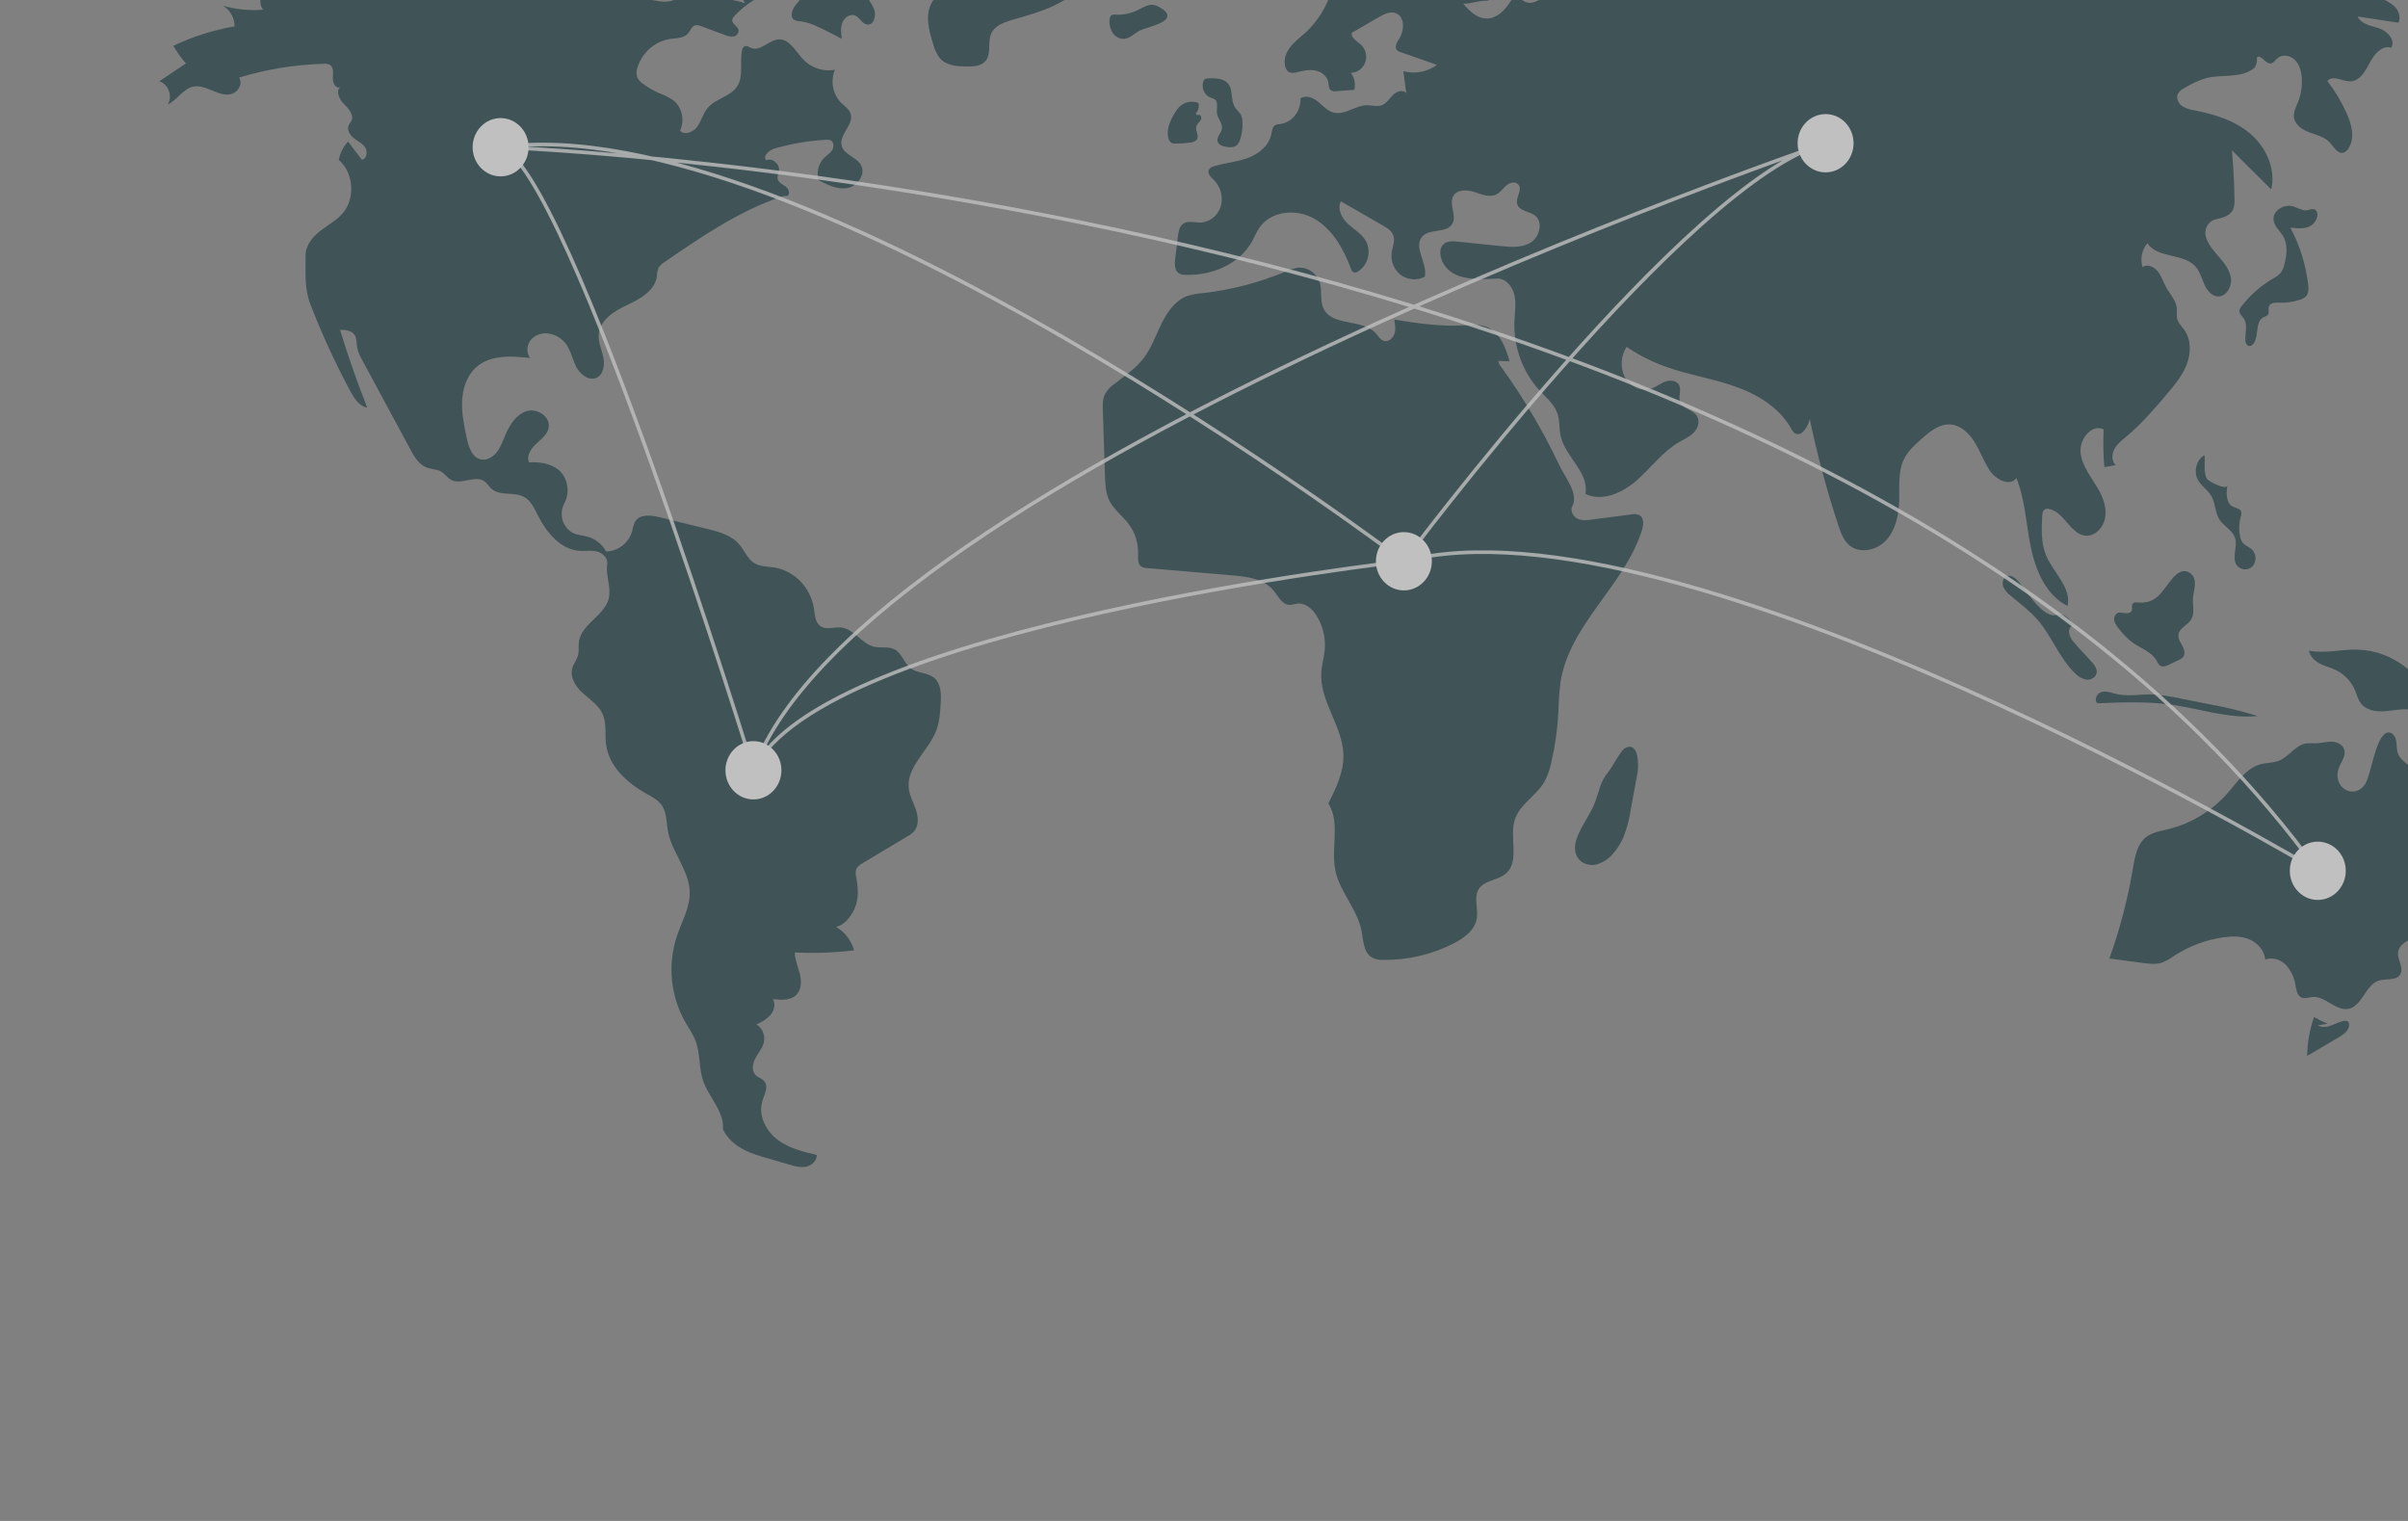 <svg width="589" height="372" viewBox="0 0 589 372" fill="none" xmlns="http://www.w3.org/2000/svg">
<rect x="0" y="0" width="589" height="372" fill="#808080" stroke="none"/>
<g opacity="0.5">
<path d="M177.163 -0.573C176.949 -2.332 176.517 -4.054 175.877 -5.697C175.796 -6.008 175.653 -6.298 175.458 -6.548C175.263 -6.798 175.02 -7.003 174.745 -7.15C174.377 -7.25 173.991 -7.254 173.621 -7.163L167.851 -6.244C167.368 -6.221 166.906 -6.034 166.535 -5.711C165.783 -4.888 166.523 -3.563 166.5 -2.428C166.474 -1.151 165.385 -0.115 164.204 0.228C162.998 0.481 161.754 0.465 160.555 0.181L152.487 -1.125C154.863 -1.915 156.978 -3.384 158.59 -5.366C159.652 -6.675 160.217 -9.12 158.682 -9.741C158.226 -9.871 157.751 -9.911 157.281 -9.858C153.626 -9.828 150.749 -13.006 147.327 -14.344C145.137 -15.146 142.76 -15.205 140.535 -14.515C138.31 -13.824 136.353 -12.419 134.941 -10.5L139.239 -10.284C139.643 -10.307 140.044 -10.196 140.384 -9.966C141.326 -9.16 140.155 -7.612 140.287 -6.351C140.46 -4.711 142.55 -4.361 144.126 -4.196C145.702 -4.03 147.701 -2.697 146.943 -1.249C139.023 1.592 130.963 -6.801 122.646 -5.768C120.54 -5.507 118.553 -4.646 116.497 -4.104C103.942 -0.796 90.962 -9.622 78.135 -7.753C75.284 -7.247 72.482 -6.477 69.761 -5.453C68.016 -4.856 66.195 -4.211 64.927 -2.827C63.658 -1.443 63.175 0.924 64.377 2.371C61.065 2.655 57.731 2.325 54.53 1.397C55.395 1.898 56.116 2.632 56.615 3.523C57.114 4.414 57.373 5.428 57.366 6.459C52.195 7.337 47.161 8.936 42.399 11.211C43.288 12.75 44.326 14.19 45.497 15.508L38.95 19.887C41.162 20.468 42.306 23.608 41.019 25.569C43.313 24.507 44.734 21.759 47.186 21.201C48.793 20.837 50.428 21.521 51.952 22.164C53.476 22.807 55.151 23.43 56.729 22.948C58.306 22.465 59.47 20.335 58.468 18.978C65.211 16.929 72.181 15.795 79.204 15.604C79.745 15.534 80.295 15.642 80.774 15.915C81.688 16.575 81.448 18.001 81.398 19.159C81.349 20.316 82.216 21.837 83.209 21.316C82.04 22.371 83.039 24.358 84.161 25.467C85.282 26.577 86.633 28.108 85.947 29.552C85.768 29.929 85.464 30.23 85.292 30.61C84.783 31.732 85.591 33.041 86.544 33.786C87.497 34.531 88.664 35.052 89.326 36.084C89.988 37.116 89.687 38.922 88.504 39.066L85.139 34.618C83.989 35.859 83.201 37.414 82.866 39.103C86.434 42.14 86.971 48.321 83.984 51.975C82.457 53.842 80.287 54.977 78.392 56.433C76.497 57.89 74.744 59.964 74.749 62.416C74.757 66.652 74.425 70.588 75.949 74.516C78.761 81.758 82.007 88.809 85.668 95.627C86.629 97.418 87.872 99.38 89.819 99.688C87.358 93.449 85.142 87.113 83.172 80.679C84.455 80.684 85.938 80.79 86.69 81.873C87.313 82.769 87.179 83.988 87.373 85.076C87.619 86.13 88.029 87.135 88.588 88.05L100.342 109.851C101.316 111.658 102.434 113.598 104.296 114.33C105.487 114.798 106.864 114.71 107.96 115.384C108.819 115.912 109.398 116.849 110.274 117.347C112.75 118.753 116.193 116.056 118.507 117.735C119.168 118.215 119.589 118.978 120.199 119.527C122.336 121.455 125.842 120.165 128.309 121.603C129.899 122.529 130.723 124.382 131.571 126.061C133.695 130.267 137.132 134.388 141.685 134.723C143.115 134.828 144.576 134.546 145.974 134.877C147.371 135.208 148.748 136.478 148.523 137.953C148.138 140.48 149.338 143.248 149.016 145.785C148.429 150.407 142.134 152.437 141.593 157.065C141.474 158.078 141.66 159.124 141.428 160.115C141.144 161.331 140.267 162.321 139.956 163.529C139.366 165.818 140.941 168.097 142.671 169.637C144.402 171.177 146.466 172.506 147.413 174.662C148.413 176.941 147.921 179.598 148.247 182.081C148.957 187.501 153.453 191.519 158.079 194.109C159.489 194.899 161.003 195.663 161.915 197.032C163.106 198.82 162.988 201.176 163.385 203.311C164.359 208.541 168.588 212.851 168.708 218.177C168.793 221.962 166.772 225.397 165.565 228.968C164.433 232.391 164.023 236.027 164.364 239.629C164.705 243.231 165.787 246.714 167.539 249.841C168.442 251.428 169.522 252.925 170.161 254.647C171.301 257.718 170.931 261.21 171.982 264.316C173.372 268.422 177.19 271.814 176.825 276.151C178.558 279.9 182.386 281.741 186.236 282.857L193.135 284.857C194.456 285.24 195.836 285.626 197.181 285.348C198.526 285.071 199.81 283.908 199.775 282.481C196.392 281.686 192.901 280.842 190.112 278.695C187.323 276.548 185.412 272.726 186.471 269.287C186.961 267.692 188.005 265.851 187.013 264.533C186.444 263.779 185.405 263.581 184.764 262.893C183.765 261.819 184.108 260.016 184.827 258.721C185.546 257.427 186.584 256.27 186.874 254.805C187.021 253.986 186.923 253.139 186.594 252.379C186.265 251.62 185.721 250.983 185.035 250.554C186.314 250.051 187.477 249.274 188.45 248.272C189.348 247.205 189.762 245.558 189.056 244.345C191.154 244.622 193.63 244.757 195.007 243.086C196.107 241.752 196.032 239.757 195.597 238.058C195.163 236.359 194.428 234.709 194.405 232.951C199.244 233.19 204.094 233.019 208.907 232.439C208.211 229.999 206.629 227.936 204.498 226.69C206.677 226.306 208.663 223.589 209.352 221.401C210.04 219.214 209.865 216.832 209.439 214.573C209.276 213.991 209.253 213.377 209.374 212.784C209.619 211.97 210.388 211.473 211.099 211.048L221.917 204.578C222.563 204.241 223.148 203.791 223.647 203.248C224.781 201.862 224.613 199.769 224.033 198.052C223.452 196.334 222.523 194.719 222.299 192.913C221.63 187.513 227.182 183.638 229.056 178.555C229.791 176.56 229.941 174.391 230.084 172.259C230.236 169.97 230.248 167.311 228.559 165.835C226.941 164.421 224.412 164.736 222.719 163.421C221.166 162.215 220.63 159.872 218.934 158.898C217.394 158.013 215.463 158.576 213.749 158.16C210.733 157.427 208.835 153.807 205.754 153.472C204.016 153.283 202.049 154.168 200.624 153.114C199.369 152.185 199.318 150.318 199.08 148.734C198.661 146.272 197.528 144.003 195.832 142.233C194.137 140.462 191.962 139.275 189.599 138.831C187.807 138.532 185.856 138.645 184.332 137.62C182.788 136.581 182.08 134.637 180.867 133.199C178.913 130.882 175.835 130.058 172.951 129.352L161.222 126.481C159.14 125.972 156.457 125.702 155.339 127.601C155.009 128.324 154.774 129.09 154.643 129.88C154.225 131.307 153.382 132.56 152.237 133.458C151.091 134.355 149.702 134.852 148.269 134.875C147.286 133.13 145.693 131.847 143.824 131.294C142.634 130.949 141.361 130.911 140.227 130.403C139.609 130.089 139.06 129.647 138.612 129.104C138.164 128.561 137.827 127.929 137.621 127.246C137.416 126.563 137.347 125.843 137.418 125.131C137.489 124.419 137.699 123.73 138.035 123.106C138.711 121.852 138.972 120.401 138.778 118.978C138.584 117.554 137.945 116.237 136.96 115.229C134.966 113.364 132.08 112.914 129.406 113.101C128.705 111.509 129.877 109.713 131.139 108.557C132.401 107.4 133.933 106.263 134.208 104.536C134.641 101.82 131.312 99.756 128.784 100.566C126.256 101.376 124.643 103.933 123.577 106.453C122.965 107.898 122.444 109.421 121.479 110.64C120.514 111.859 118.96 112.732 117.49 112.341C115.408 111.787 114.605 109.212 114.144 107.028C113.526 104.096 112.904 101.124 113.034 98.126C113.163 95.128 114.134 92.05 116.257 90.02C119.717 86.713 125.024 87.037 129.694 87.565C128.591 86.271 128.863 84.09 130.044 82.871C130.667 82.295 131.415 81.885 132.225 81.678C133.034 81.471 133.88 81.473 134.689 81.683C136.096 81.988 137.363 82.777 138.287 83.923C139.614 85.608 139.991 87.882 140.994 89.794C141.997 91.706 144.252 93.337 146.098 92.311C147.692 91.425 147.945 89.123 147.549 87.287C147.152 85.452 146.309 83.666 146.453 81.791C146.727 78.212 150.29 76.057 153.435 74.583C156.579 73.109 160.18 71.127 160.678 67.574C160.695 66.878 160.821 66.19 161.051 65.537C161.399 64.96 161.884 64.485 162.459 64.158C171.636 57.843 180.965 51.452 191.454 48.001C191.999 47.821 192.064 48.021 192.62 47.88C193.398 47.412 192.882 46.116 192.136 45.594C191.39 45.072 190.392 44.672 190.203 43.757C190.064 43.084 190.445 42.424 190.543 41.743C190.786 40.072 188.866 38.528 187.374 39.197C186.531 38.035 188.199 36.685 189.547 36.298C193.595 35.138 197.75 34.431 201.942 34.19C202.425 34.11 202.921 34.198 203.352 34.44C204.056 34.947 203.966 36.112 203.467 36.837C202.968 37.562 202.192 38.017 201.57 38.63C200.891 39.319 200.406 40.19 200.17 41.146C199.933 42.102 199.953 43.108 200.227 44.053C202.416 45.212 204.795 46.405 207.219 45.997C209.642 45.589 211.794 42.753 210.654 40.489C209.594 38.38 206.407 37.904 205.859 35.593C205.217 32.886 208.896 30.48 208.067 27.829C207.704 26.668 206.593 25.985 205.741 25.147C204.734 24.119 204.049 22.798 203.776 21.358C203.503 19.917 203.654 18.425 204.211 17.076C202.822 17.33 201.395 17.234 200.049 16.795C198.703 16.357 197.478 15.589 196.476 14.555C194.626 12.611 193.15 9.544 190.523 9.631C188.112 9.711 186.036 12.64 183.781 11.746C183.227 11.527 182.642 11.079 182.105 11.341C181.929 11.46 181.781 11.62 181.672 11.807C181.564 11.994 181.498 12.205 181.479 12.422C180.906 15.274 181.892 18.523 180.399 20.988C178.775 23.669 175.017 24.041 173.048 26.459C171.979 27.772 171.565 29.541 170.582 30.925C169.6 32.309 167.514 33.189 166.335 31.983C166.915 30.742 167.073 29.334 166.784 27.987C166.495 26.641 165.776 25.436 164.745 24.571C163.65 23.827 162.47 23.229 161.232 22.792C159.849 22.182 158.533 21.419 157.308 20.514C156.694 20.129 156.195 19.573 155.867 18.909C155.608 18.078 155.643 17.178 155.966 16.371C156.564 14.586 157.619 13.005 159.016 11.799C160.414 10.592 162.102 9.806 163.898 9.526C165.468 9.303 167.295 9.382 168.334 8.136C168.884 7.477 169.172 6.481 169.97 6.213C170.481 6.106 171.01 6.174 171.481 6.407L177.341 8.555C177.995 8.862 178.714 8.986 179.429 8.914C179.783 8.864 180.106 8.677 180.333 8.39C180.56 8.103 180.674 7.737 180.652 7.365C180.465 6.352 178.968 5.866 179.104 4.844C179.18 4.512 179.351 4.213 179.594 3.985C181.709 1.641 184.296 -0.187 187.168 -1.368C190.041 -2.549 193.129 -3.054 196.211 -2.847C196.951 -1.582 195.781 -0.085 194.808 0.995C193.834 2.075 193.052 4.004 194.229 4.835C194.712 5.092 195.248 5.218 195.79 5.201C197.232 5.405 198.635 5.847 199.943 6.513C201.968 7.431 203.954 8.435 205.901 9.525C205.729 8.188 205.565 6.78 206.052 5.53C206.538 4.28 207.922 3.299 209.13 3.786C210.294 4.255 210.891 5.86 212.131 6.007C213.786 6.204 214.439 3.658 213.748 2.081C213.057 0.503 211.688 -0.818 211.574 -2.548C211.497 -3.715 211.924 -5.162 211.028 -5.869C210.71 -6.081 210.348 -6.213 209.972 -6.255L187.617 -10.538C186.289 -10.793 184.371 -10.598 184.312 -9.194C184.279 -8.41 184.952 -7.634 184.654 -6.914C184.336 -6.145 183.292 -6.215 182.531 -5.943C181.351 -5.521 180.759 -4.062 180.873 -2.768C181.08 -1.482 181.558 -0.261 182.273 0.81C180.819 0.177 178.617 0.06 177.163 -0.573Z" fill="#00262E"/>
<path d="M216.339 -22.306L219.483 -21.676C218.905 -21.703 218.327 -21.601 217.789 -21.377C217.251 -21.153 216.765 -20.812 216.364 -20.377C215.963 -19.941 215.655 -19.422 215.462 -18.853C215.269 -18.285 215.194 -17.68 215.243 -17.079C218.188 -16.054 221.398 -17.051 224.5 -16.915C227.602 -16.779 231.211 -14.472 230.681 -11.286C230.521 -10.323 229.987 -9.361 230.265 -8.427C230.459 -7.773 231.014 -7.308 231.327 -6.706C231.979 -5.45 231.457 -3.861 230.634 -2.72C229.811 -1.578 228.705 -0.667 227.982 0.546C226.185 3.564 227.206 7.465 228.277 10.836C228.586 12.11 229.158 13.298 229.952 14.319C231.538 16.075 234.122 16.228 236.437 16.263C238.122 16.288 240.052 16.202 241.117 14.843C242.508 13.068 241.536 10.3 242.451 8.217C243.283 6.326 245.402 5.514 247.322 4.939C250.839 3.885 254.424 2.988 257.749 1.396C261.878 -0.582 265.736 -3.664 270.275 -3.918C271.548 -3.989 272.853 -3.833 274.079 -4.196C275.305 -4.559 276.47 -5.664 276.378 -6.988C276.298 -8.119 275.379 -8.95 274.661 -9.803C273.942 -10.655 273.378 -11.967 274.038 -12.869L285.934 -15.183C285.091 -17.575 284.434 -20.727 286.371 -22.284C287.07 -22.846 288.006 -23.071 288.602 -23.75C289.616 -24.908 289.106 -26.902 287.935 -27.887C286.764 -28.872 285.18 -29.1 283.68 -29.23C278.465 -29.681 273.219 -29.383 267.993 -29.085C257.777 -28.502 247.562 -27.919 237.346 -27.336C235.29 -27.218 232.915 -27.398 231.029 -26.667C229.432 -26.049 228.297 -24.913 226.471 -24.514C223.1 -23.778 219.39 -24.276 216.339 -22.306Z" fill="#00262E"/>
<path d="M272.671 3.574C272.351 3.522 272.023 3.599 271.756 3.791C271.579 3.993 271.474 4.252 271.458 4.525C271.255 5.731 271.497 6.971 272.135 7.999C272.46 8.503 272.909 8.907 273.434 9.17C273.96 9.432 274.544 9.544 275.125 9.492C276.541 9.304 277.584 8.046 278.886 7.432C280.892 6.487 289.412 5.014 283.519 1.699C281.487 0.556 280.175 1.565 278.574 2.317C276.753 3.287 274.712 3.722 272.671 3.574Z" fill="#00262E"/>
<path d="M385.61 205.263C385.116 206.754 385.069 208.51 385.924 209.811C386.884 211.271 388.805 211.816 390.467 211.445C392.122 210.987 393.597 209.999 394.684 208.622C395.679 207.468 396.497 206.161 397.11 204.748C397.966 202.546 398.569 200.247 398.908 197.898L400.521 189.081C400.881 187.11 400.867 181.069 397.389 183.037C396.439 183.575 394.239 187.821 393.243 189.025C391.448 191.194 391.211 193.3 390.266 195.928C389.083 199.221 386.704 201.965 385.61 205.263Z" fill="#00262E"/>
<path d="M569.322 250.384C568.184 249.922 567.08 249.374 566.017 248.746C564.952 251.796 564.386 255.01 564.342 258.254L572.13 253.666C573.301 252.975 574.629 252.016 574.604 250.615C574.615 250.442 574.58 250.269 574.504 250.114C574.429 249.96 574.314 249.83 574.174 249.737C574 249.665 573.812 249.642 573.628 249.67C572.473 249.771 571.42 250.362 570.33 250.774C569.241 251.185 567.967 251.403 566.968 250.792" fill="#00262E"/>
<path d="M596.294 165.917C595.24 166.184 594.148 166.251 593.07 166.115C591.281 165.772 589.889 164.368 588.444 163.217C585.01 160.494 580.836 158.976 576.521 158.879C572.595 158.802 568.633 159.909 564.778 159.137C565.03 160.595 566.229 161.689 567.508 162.34C568.787 162.99 570.199 163.317 571.484 163.954C573.542 164.985 575.175 166.753 576.082 168.935C576.496 169.941 576.757 171.036 577.384 171.915C578.665 173.71 581.095 174.104 583.238 173.958C586.034 173.766 588.953 172.929 591.553 174.013C593.543 174.843 594.966 176.656 596.627 178.066C598.288 179.475 600.628 180.522 602.535 179.504C600.554 178.837 598.83 177.527 597.614 175.766C596.398 174.006 595.755 171.887 595.777 169.719C597.648 169.898 603.036 169.829 602.746 166.519C602.5 163.714 597.9 165.614 596.294 165.917Z" fill="#00262E"/>
<path d="M571.821 188.735C572.153 186.838 573.97 185.163 573.404 183.327C573.013 182.058 571.599 181.431 570.319 181.4C569.039 181.368 567.781 181.765 566.501 181.803C565.668 181.757 564.832 181.769 564.001 181.84C561.46 182.275 559.894 185.048 557.499 186.034C556.043 186.633 554.407 186.519 552.893 186.933C549.455 187.874 547.28 191.257 544.877 193.983C540.994 198.37 535.936 201.441 530.358 202.8C528.403 203.271 526.302 203.573 524.749 204.895C522.691 206.645 522.185 209.646 521.727 212.37C520.463 219.896 518.53 227.283 515.954 234.437L524.117 235.522C525.668 235.728 527.276 235.93 528.772 235.452C529.858 235.025 530.888 234.454 531.834 233.753C535.469 231.403 539.538 229.874 543.777 229.265C545.914 228.959 548.155 228.903 550.161 229.73C552.167 230.558 553.888 232.434 554.056 234.674C554.923 234.393 555.848 234.362 556.731 234.586C557.613 234.809 558.421 235.278 559.068 235.943C560.346 237.299 561.183 239.038 561.46 240.916C561.675 242.079 561.891 243.472 562.927 243.96C563.772 244.358 564.742 243.929 565.667 243.852C568.805 243.591 571.409 247.401 574.494 246.745C577.802 246.041 578.614 240.883 581.841 239.849C583.695 239.256 586.295 239.978 587.182 238.182C587.965 236.6 586.404 234.774 586.565 233.002C586.763 230.82 589.234 229.894 591.14 228.964C597.708 225.754 600.825 216.549 597.642 209.76C595.756 205.737 592.046 202.57 591.36 198.151C590.833 194.751 592.12 190.786 590.038 188.11C588.979 186.749 587.186 185.997 586.556 184.373C586.159 183.35 586.319 182.19 586.105 181.11C585.892 180.03 584.987 178.9 583.962 179.18C580.989 179.993 580.04 189.558 578.448 191.882C576.027 195.414 571.059 193.087 571.821 188.735Z" fill="#00262E"/>
<path d="M516.859 169.53C515.843 169.233 514.733 168.941 513.759 169.365C512.786 169.789 512.217 171.277 512.998 172.016C519.112 171.768 525.263 171.522 531.325 172.386C538.309 173.382 545.221 175.85 552.235 175.124C548.228 173.893 544.155 172.909 540.037 172.176L533.17 170.811C531.328 170.409 529.466 170.109 527.594 169.913C523.676 169.576 520.711 170.655 516.859 169.53Z" fill="#00262E"/>
<path d="M522.978 147.356C522.47 147.312 521.842 147.274 521.579 147.729C521.328 148.163 521.615 148.736 521.48 149.223C521.296 149.888 520.46 150.058 519.8 149.968C519.141 149.877 518.429 149.66 517.845 149.991C517.549 150.202 517.326 150.507 517.211 150.86C517.095 151.214 517.093 151.597 517.204 151.952C517.443 152.657 517.829 153.297 518.334 153.828C519.198 154.961 520.182 155.989 521.267 156.891C523.368 158.506 526.215 159.284 527.539 161.629C527.725 162.083 528.012 162.485 528.376 162.803C529.011 163.222 529.84 162.903 530.524 162.577L532.922 161.437C533.354 161.275 533.739 161.002 534.043 160.643C534.59 159.869 534.254 158.768 533.794 157.935C533.334 157.101 532.746 156.238 532.845 155.282C533.02 153.578 535.125 152.926 535.99 151.468C536.863 149.998 536.295 148.104 536.395 146.379C536.513 144.362 537.73 141.738 535.772 140.231C534.107 138.95 532.517 140.134 531.322 141.548C528.802 144.53 527.61 147.759 522.978 147.356Z" fill="#00262E"/>
<path d="M537.533 117.22C538.352 118.852 540.059 119.826 540.951 121.416C541.919 123.138 541.809 125.364 542.858 127.034C543.935 128.747 546.102 129.657 546.706 131.605C547.366 133.733 545.87 136.318 547.062 138.177C547.285 138.481 547.565 138.733 547.886 138.918C548.207 139.103 548.562 139.217 548.927 139.252C549.292 139.287 549.661 139.242 550.009 139.121C550.357 139 550.677 138.805 550.949 138.549C551.451 137.979 551.72 137.227 551.698 136.453C551.676 135.68 551.365 134.946 550.831 134.408C550.125 133.737 549.111 133.448 548.521 132.665C548.214 132.213 548.01 131.694 547.923 131.148C547.602 129.573 547.653 127.94 548.073 126.39C548.231 125.997 548.271 125.563 548.188 125.145C547.923 124.342 546.878 124.285 546.145 123.912C544.48 123.066 544.52 120.619 544.811 118.714C544.618 119.982 540.278 117.825 539.823 117.106C538.921 115.679 539.412 112.925 539.233 111.348C537.284 112.326 536.533 115.225 537.533 117.22Z" fill="#00262E"/>
<path d="M493.815 142.33C493.014 141.396 491.808 140.419 490.734 140.982C489.915 141.412 489.689 142.592 490.01 143.487C490.402 144.356 491.004 145.104 491.758 145.656C493.996 147.578 496.406 149.312 498.358 151.546C501.852 155.544 503.703 160.939 507.502 164.622C508.266 165.475 509.278 166.045 510.382 166.244C511.489 166.351 512.732 165.614 512.859 164.464C512.964 163.516 512.33 162.668 511.71 161.966C510.234 160.295 508.618 158.756 507.224 157.009C506.581 156.338 506.176 155.459 506.078 154.516C506.071 153.575 506.895 152.591 507.77 152.824C506.705 152.54 505.916 150.694 504.354 150.347C503.048 150.057 502.732 150.899 501.179 150.205C498.215 148.881 495.891 144.748 493.815 142.33Z" fill="#00262E"/>
<path d="M563.444 51.418C562.594 51.155 561.758 50.844 560.94 50.487C558.74 49.8 555.829 51.483 556.122 53.856C556.317 55.432 557.726 56.495 558.504 57.862C559.658 59.889 559.35 62.461 558.744 64.732C558.595 65.435 558.312 66.1 557.911 66.686C557.351 67.306 556.682 67.807 555.94 68.163C552.968 69.898 550.348 72.216 548.224 74.989C547.993 75.245 547.832 75.561 547.758 75.903C547.653 76.704 548.426 77.288 548.863 77.956C549.834 79.44 549.132 81.437 549.228 83.23C549.214 83.483 549.261 83.736 549.367 83.965C549.473 84.194 549.633 84.391 549.832 84.538C550.417 84.847 551.111 84.322 551.428 83.723C552.481 81.737 551.688 78.549 553.663 77.591C554.036 77.41 554.489 77.334 554.738 76.992C555.134 76.45 554.752 75.647 554.953 75C555.254 74.027 556.531 73.983 557.512 74.026C559.202 74.1 560.89 73.866 562.502 73.335C563.135 73.178 563.709 72.832 564.154 72.338C564.745 71.571 564.692 70.48 564.574 69.505C563.983 64.642 562.504 59.942 560.216 55.658C561.951 55.889 563.838 56.089 565.336 55.147C566.174 54.62 567.179 53.044 566.763 51.971C566.106 50.274 564.918 51.702 563.444 51.418Z" fill="#00262E"/>
<path d="M341.029 78.165C341.237 79.325 341.441 80.546 341.076 81.662C340.711 82.779 339.563 83.712 338.479 83.37C337.638 83.104 337.152 82.223 336.554 81.552C333.232 77.817 325.737 79.98 323.685 75.359C322.847 73.474 323.416 71.215 322.845 69.224C322.485 68.074 321.767 67.081 320.806 66.401C319.845 65.721 318.694 65.392 317.534 65.468C316.476 65.627 315.446 65.947 314.478 66.418C307.989 69.123 301.177 70.897 294.229 71.691C292.908 71.775 291.602 72.022 290.338 72.428C287.485 73.505 285.536 76.259 284.148 79.069C282.761 81.88 281.737 84.922 279.877 87.419C277.922 90.043 275.183 91.88 272.628 93.868C271.644 94.528 270.825 95.423 270.237 96.478C269.683 97.662 269.714 99.039 269.757 100.355L270.28 116.343C270.347 118.399 270.431 120.529 271.315 122.369C272.419 124.667 274.599 126.172 276.112 128.202C277.656 130.288 278.46 132.866 278.388 135.498C278.356 136.557 278.255 137.808 279.047 138.473C279.528 138.798 280.092 138.967 280.666 138.958L301.435 140.728C305.089 141.039 309.138 141.551 311.523 144.45C312.649 145.817 313.553 147.784 315.278 147.931C316.017 147.994 316.737 147.678 317.477 147.617C319.343 147.463 320.983 148.938 322.017 150.563C323.584 153.039 324.294 155.996 324.033 158.949C323.864 160.802 323.312 162.604 323.193 164.461C322.74 171.53 328.495 177.67 328.606 184.753C328.672 188.92 326.772 192.812 324.921 196.506C327.909 201.22 325.462 207.498 326.652 213.01C327.781 218.239 331.968 222.332 333.011 227.58C333.489 229.983 333.517 232.94 335.551 234.177C336.444 234.63 337.434 234.837 338.425 234.776C344.406 234.85 350.319 233.448 355.679 230.686C358.195 229.386 360.803 227.446 361.242 224.557C361.596 222.228 360.462 219.622 361.616 217.593C362.977 215.202 366.463 215.391 368.465 213.553C371.713 210.57 369.181 204.881 370.497 200.585C371.68 196.723 375.752 194.672 377.77 191.206C378.564 189.715 379.134 188.106 379.46 186.436C380.385 182.443 380.961 178.371 381.18 174.27C381.234 171.779 381.41 169.292 381.709 166.819C383.885 152.741 397.251 143.314 401.591 129.79C402.005 128.498 402.2 126.778 401.096 126.047C400.442 125.722 399.7 125.641 398.995 125.818L389.421 127.075C388.231 127.231 386.971 127.377 385.879 126.863C384.787 126.348 384.004 124.91 384.583 123.817C386.209 120.75 382.864 116.874 381.378 113.731C377.376 105.268 372.61 97.22 367.145 89.696C366.795 89.309 366.576 88.813 366.521 88.285L369.238 88.379C368.321 84.952 366.807 81.202 363.609 79.948C361.807 79.242 359.812 79.486 357.889 79.595C352.383 79.909 346.479 79.043 341.029 78.165Z" fill="#00262E"/>
<path d="M357.894 0.932C359.334 2.525 360.949 4.215 363.034 4.492C366.716 4.983 369.364 1.018 371.05 -2.426C371.112 -1.548 371.501 -0.73 372.134 -0.146C372.767 0.438 373.593 0.742 374.438 0.701C375.347 0.542 376.214 0.189 376.986 -0.336C384.282 -4.488 392.454 -6.687 400.768 -6.738C400.689 -7.393 400.845 -8.057 401.207 -8.6C401.569 -9.143 402.112 -9.527 402.73 -9.678C404.42 -10.027 405.943 -8.505 406.758 -6.924C407.574 -5.343 408.082 -3.511 409.378 -2.328C410.674 -1.144 413.182 -1.196 413.694 -2.909C414.185 -4.554 412.539 -5.957 411.172 -6.927C409.804 -7.897 408.363 -9.692 409.284 -11.123C416.27 -12.733 423.299 -14.35 430.447 -14.67C431.664 -14.626 432.877 -14.843 434.01 -15.309C435.1 -15.866 435.966 -17.13 435.673 -18.357C434.113 -17.975 432.479 -18.086 430.98 -18.675C429.481 -19.264 428.184 -20.304 427.254 -21.663C437.173 -22.516 447.723 -23.242 456.513 -18.383C457.568 -16.025 452.192 -14.063 453.63 -11.936C454.089 -11.258 455.008 -11.178 455.805 -11.163C461.913 -11.045 468.057 -10.929 474.097 -11.889C476.304 -12.24 478.533 -12.736 480.749 -12.451C484.44 -11.977 487.597 -9.413 491.228 -8.577C492.706 -8.237 494.363 -8.225 495.609 -9.12C496.854 -10.015 497.39 -12.053 496.369 -13.217C499.788 -16.706 505.462 -15.841 509.972 -14.171C514.483 -12.5 518.755 -9.807 523.529 -9.434C526.952 -9.167 530.423 -10.126 533.805 -9.517C535.931 -9.134 537.909 -8.149 539.987 -7.544C543.916 -6.4 548.072 -6.642 552.152 -6.587C562.561 -6.441 572.856 -4.31 582.528 -0.302C583.786 0.125 584.939 0.834 585.904 1.776C586.804 2.779 587.263 4.338 586.658 5.558L576.664 4.038C577.606 5.968 580.042 6.297 582.02 6.963C583.999 7.629 586.05 9.903 584.861 11.68C582.717 10.969 580.775 13.2 579.692 15.254C578.609 17.307 577.29 19.766 575.043 19.891C573.032 20.003 570.599 18.219 569.288 19.812C571.099 22.191 572.651 24.773 573.913 27.51C575.208 30.32 576.131 33.861 574.38 36.389C574.104 36.84 573.687 37.178 573.198 37.343C571.768 37.72 570.839 35.899 569.814 34.795C568.522 33.404 566.568 33.01 564.818 32.357C563.068 31.705 561.224 30.421 561.087 28.491C561.002 27.29 561.611 26.174 562.06 25.064C562.813 23.193 563.143 21.167 563.023 19.142C562.925 17.513 562.486 15.819 561.363 14.68C560.239 13.542 558.299 13.181 557.093 14.223C556.53 14.71 556.079 15.488 555.348 15.517C554.057 15.569 553.065 13.224 552.026 14.024C552.148 14.877 551.978 15.747 551.546 16.483C548.446 19.291 543.683 18.103 539.686 19.095C537.785 19.661 535.965 20.488 534.274 21.555C533.642 21.837 533.104 22.307 532.728 22.907C532.229 23.917 532.779 25.21 533.658 25.881C534.591 26.477 535.639 26.849 536.727 26.971C541.6 27.933 546.544 29.42 550.391 32.679C554.238 35.938 556.761 41.326 555.544 46.332L545.934 36.771C546.299 40.785 546.506 44.811 546.555 48.847C546.617 49.636 546.513 50.428 546.251 51.17C545.566 52.746 543.709 53.276 542.082 53.624C541.629 53.713 541.2 53.902 540.822 54.176C540.444 54.451 540.127 54.805 539.89 55.217C539.653 55.628 539.503 56.087 539.448 56.563C539.394 57.04 539.437 57.523 539.575 57.98C540.153 59.942 541.594 61.472 542.914 62.996C544.234 64.52 545.533 66.253 545.706 68.297C545.878 70.341 544.397 72.646 542.431 72.504C540.94 72.396 539.834 71.007 539.199 69.599C538.563 68.191 538.185 66.622 537.229 65.426C534.338 61.805 527.844 63.357 525.253 59.496C524.593 60.276 524.135 61.219 523.923 62.235C523.711 63.251 523.752 64.306 524.042 65.301C525.247 64.516 526.897 65.245 527.802 66.387C528.707 67.528 529.135 68.991 529.846 70.273C530.805 72.003 532.332 73.536 532.466 75.529C532.43 76.282 532.442 77.037 532.502 77.789C532.74 78.996 533.72 79.863 534.4 80.873C535.981 83.221 535.903 86.447 534.884 89.111C533.864 91.775 532.034 94.001 530.22 96.16C527.053 99.93 523.82 103.678 520.065 106.809C518.994 107.702 517.85 108.58 517.183 109.829C516.516 111.078 516.481 112.831 517.507 113.781C516.773 113.82 515.457 114.195 514.723 114.234C514.465 111.169 514.409 108.089 514.555 105.016C511.66 103.568 508.542 107.445 508.916 110.767C509.289 114.089 511.597 116.755 513.24 119.629C514.441 121.731 515.334 124.182 514.933 126.592C514.532 129.002 512.466 131.225 510.126 131.013C506.403 130.675 504.846 125.11 501.16 124.474C500.835 124.394 500.494 124.429 500.19 124.574C499.643 124.887 499.548 125.649 499.517 126.298C499.366 129.484 499.236 132.796 500.43 135.734C502.178 140.031 506.691 143.64 505.745 148.201C500.644 145.732 497.992 139.775 496.787 134.054C495.583 128.333 495.383 122.327 493.224 116.918C491.585 119.106 488.14 117.297 486.643 115.003C485.223 112.827 484.349 110.31 482.971 108.106C481.594 105.901 479.484 103.926 476.96 103.805C474.315 103.678 472.02 105.568 470.002 107.355C468.343 108.823 466.639 110.35 465.669 112.38C464.258 115.335 464.627 118.818 464.559 122.117C464.486 125.684 463.76 129.447 461.425 132.058C459.091 134.669 454.781 135.579 452.206 133.225C450.862 131.997 450.211 130.161 449.631 128.399C446.836 119.906 444.509 111.254 442.66 102.485C442.227 104.487 440.539 107.066 438.927 105.888C438.565 105.571 438.272 105.177 438.067 104.734C435.059 99.426 429.489 96.242 423.862 94.333C418.234 92.424 412.313 91.534 406.748 89.436C403.629 88.26 400.65 86.715 397.87 84.831C397.161 85.915 396.747 87.179 396.672 88.489C396.597 89.798 396.863 91.104 397.443 92.268C398.678 94.544 401.471 95.861 403.863 95.065C405.098 94.654 406.142 93.761 407.368 93.32C408.594 92.879 410.24 93.095 410.776 94.325C411.289 95.503 410.514 96.927 410.898 98.156C411.484 100.029 414.196 100.173 415.145 101.877C415.85 103.144 415.27 104.828 414.262 105.851C413.255 106.874 411.911 107.435 410.681 108.147C406.691 110.457 403.853 114.401 400.366 117.47C396.879 120.538 391.958 122.778 387.802 120.81C388.793 115.587 382.818 111.752 381.718 106.552C381.356 104.841 381.544 103.023 381.027 101.355C380.28 98.941 378.222 97.28 376.534 95.45C374.487 93.207 372.892 90.559 371.844 87.663C370.795 84.767 370.314 81.682 370.429 78.59C370.521 76.441 370.9 74.257 370.43 72.162C369.959 70.067 368.294 68.04 366.23 68.135C361.516 68.352 355.578 68.717 353.105 64.533C352.222 63.04 351.838 60.852 353.114 59.708C354.015 58.901 355.343 58.977 356.526 59.099L367.146 60.186C369.631 60.441 372.316 60.651 374.447 59.299C376.579 57.946 377.503 54.357 375.529 52.766C374.087 51.604 371.503 51.667 371.084 49.819C370.734 48.28 372.371 46.533 371.487 45.247C370.853 44.325 369.429 44.58 368.565 45.272C367.702 45.963 367.076 46.974 366.11 47.498C364.415 48.416 362.39 47.542 360.567 46.948C358.743 46.354 356.299 46.304 355.415 48.067C354.426 50.039 356.292 52.623 355.31 54.599C354.013 57.212 349.618 55.725 347.795 57.972C345.704 60.551 349.218 64.396 348.513 67.69C347.612 68.155 346.612 68.368 345.608 68.309C344.605 68.251 343.634 67.922 342.789 67.355C341.958 66.767 341.296 65.955 340.873 65.006C340.449 64.057 340.281 63.006 340.386 61.965C340.561 60.483 341.303 58.97 340.806 57.57C340.404 56.438 339.312 55.764 338.297 55.18L327.976 49.241C327.018 51.092 328.229 53.387 329.744 54.777C331.259 56.167 333.157 57.214 334.152 59.044C334.782 60.311 334.923 61.781 334.547 63.154C334.171 64.526 333.306 65.697 332.128 66.427C331.981 66.534 331.813 66.605 331.636 66.637C331.46 66.669 331.279 66.661 331.105 66.613C330.941 66.513 330.797 66.378 330.683 66.219C330.569 66.059 330.487 65.877 330.442 65.684C328.621 60.832 325.887 56.048 321.515 53.513C317.144 50.978 310.863 51.499 307.997 55.769C307.316 56.783 306.859 57.94 306.266 59.012C303.115 64.709 296.36 67.406 290.048 67.23C289.431 67.266 288.817 67.115 288.279 66.797C287.259 66.064 287.305 64.507 287.461 63.227L288.123 57.792C288.257 56.701 288.449 55.495 289.279 54.814C290.448 53.854 292.135 54.46 293.624 54.437C294.752 54.382 295.836 53.968 296.73 53.249C297.624 52.531 298.285 51.543 298.622 50.421C298.922 49.288 298.921 48.09 298.616 46.958C298.312 45.826 297.716 44.801 296.894 43.995C296.212 43.328 295.296 42.489 295.656 41.59C295.8 41.341 295.994 41.128 296.226 40.965C296.457 40.803 296.72 40.696 296.995 40.651C299.67 39.842 302.496 39.63 305.126 38.675C307.756 37.721 310.307 35.769 310.93 32.942C311.121 32.076 311.207 31.027 311.955 30.597C312.33 30.433 312.732 30.347 313.139 30.345C314.565 30.134 315.863 29.375 316.779 28.217C317.694 27.059 318.159 25.586 318.084 24.088C319.344 23.171 321.11 23.846 322.329 24.821C323.549 25.797 324.625 27.085 326.109 27.506C328.874 28.29 331.546 25.74 334.412 25.729C335.617 25.724 336.864 26.167 337.998 25.742C339.147 25.311 339.834 24.119 340.716 23.239C341.598 22.359 343.146 21.822 343.96 22.77L343.267 17.421C344.663 17.788 346.12 17.84 347.537 17.573C348.955 17.307 350.301 16.727 351.486 15.874L342.522 12.72C342.21 12.639 341.922 12.478 341.684 12.253C341.032 11.523 341.68 10.384 342.209 9.553C343.477 7.566 343.69 4.293 341.605 3.304C340.182 2.628 338.549 3.439 337.183 4.232L330.64 8.03C330.432 9.325 331.953 10.059 332.896 10.931C333.466 11.459 333.869 12.154 334.053 12.925C334.237 13.696 334.193 14.507 333.926 15.251C333.659 15.995 333.183 16.638 332.559 17.095C331.935 17.552 331.192 17.802 330.43 17.811C330.861 18.395 331.16 19.071 331.306 19.791C331.451 20.511 331.439 21.256 331.271 21.971L326.869 22.3C326.375 22.404 325.862 22.3 325.441 22.01C324.97 21.575 325.034 20.812 324.925 20.166C324.662 18.608 323.196 17.515 321.7 17.235C320.204 16.955 318.674 17.314 317.193 17.669C316.564 17.904 315.873 17.888 315.256 17.622C314.901 17.383 314.632 17.029 314.489 16.615C313.84 14.975 314.447 13.048 315.49 11.646C316.533 10.244 317.96 9.219 319.243 8.052C322.309 5.251 324.562 1.612 325.747 -2.452C328.17 -3.51 330.679 -4.946 333.102 -6.003C336.839 -7.973 341.028 -8.818 345.201 -8.444L353.407 -8.281C355.837 -8.233 358.333 -8.171 360.58 -7.206C362.826 -6.242 364.8 -4.155 364.956 -1.63C365.002 -1.344 364.979 -1.051 364.887 -0.777C364.795 -0.503 364.637 -0.258 364.429 -0.065C364.112 0.115 363.753 0.199 363.392 0.178C361.126 0.261 360.16 0.849 357.894 0.932Z" fill="#00262E"/>
<path d="M292.479 27.711C292.8 27.395 293.031 26.993 293.146 26.55C293.262 26.106 293.258 25.638 293.134 25.196C292.354 24.883 291.505 24.802 290.684 24.964C289.862 25.126 289.1 25.523 288.483 26.111C287.997 26.623 287.578 27.2 287.237 27.826C286.158 29.658 285.205 31.846 285.83 33.894C285.881 34.118 285.974 34.328 286.104 34.514C286.234 34.699 286.398 34.855 286.587 34.973C286.867 35.09 287.169 35.14 287.47 35.117C288.658 35.116 289.845 35.04 291.024 34.89C291.749 34.797 292.59 34.584 292.87 33.883C293.238 32.961 292.347 31.917 292.607 30.956C292.777 30.526 293.036 30.14 293.365 29.825C293.528 29.666 293.653 29.47 293.731 29.253C293.809 29.035 293.837 28.801 293.812 28.57C293.708 28.119 293.044 27.863 292.805 28.255" fill="#00262E"/>
<path d="M298.636 19.399C297.581 19.147 296.493 19.076 295.416 19.189C295.178 19.181 294.941 19.237 294.73 19.351C294.524 19.509 294.376 19.733 294.307 19.989C294.079 20.749 294.135 21.571 294.463 22.291C294.792 23.01 295.368 23.574 296.078 23.871C296.465 23.964 296.836 24.119 297.177 24.331C298.087 25.067 297.507 26.571 297.679 27.758C297.873 29.091 299.112 30.209 298.885 31.536C298.706 32.582 297.633 33.41 297.806 34.456C297.987 35.553 299.323 35.882 300.388 35.97C301.005 36.083 301.64 36.007 302.217 35.752C302.795 35.34 303.206 34.72 303.371 34.011C303.807 32.66 303.99 31.235 303.911 29.811C303.906 29.164 303.75 28.528 303.456 27.958C303.135 27.506 302.78 27.082 302.393 26.691C300.353 24.219 302.501 20.533 298.636 19.399Z" fill="#00262E"/>
<path opacity="0.8" d="M566.936 212.979C566.936 212.979 410.669 119.58 343.394 137.276C343.394 137.276 200.819 153.253 184.295 188.4C184.295 188.4 138.973 40.928 122.449 36.012" stroke="white" stroke-width="0.887" stroke-miterlimit="10"/>
<path opacity="0.8" d="M184.295 188.403C210.497 115.65 446.55 35.031 446.55 35.031C413.03 43.88 343.394 137.279 343.394 137.279C343.394 137.279 196.098 25.691 122.449 36.014C122.449 36.014 446.786 47.075 566.936 212.982" stroke="white" stroke-width="0.887" stroke-miterlimit="10"/>
<path d="M122.449 43.139C126.23 43.139 129.295 39.947 129.295 36.011C129.295 32.074 126.23 28.883 122.449 28.883C118.668 28.883 115.604 32.074 115.604 36.011C115.604 39.947 118.668 43.139 122.449 43.139Z" fill="white"/>
<path d="M184.292 195.529C188.072 195.529 191.137 192.338 191.137 188.401C191.137 184.465 188.072 181.273 184.292 181.273C180.511 181.273 177.446 184.465 177.446 188.401C177.446 192.338 180.511 195.529 184.292 195.529Z" fill="white"/>
<path d="M446.546 42.158C450.326 42.158 453.391 38.967 453.391 35.03C453.391 31.094 450.326 27.902 446.546 27.902C442.765 27.902 439.7 31.094 439.7 35.03C439.7 38.967 442.765 42.158 446.546 42.158Z" fill="white"/>
<path d="M566.934 220.107C570.715 220.107 573.78 216.916 573.78 212.979C573.78 209.043 570.715 205.852 566.934 205.852C563.154 205.852 560.089 209.043 560.089 212.979C560.089 216.916 563.154 220.107 566.934 220.107Z" fill="white"/>
<path d="M343.392 144.404C347.173 144.404 350.238 141.213 350.238 137.276C350.238 133.34 347.173 130.148 343.392 130.148C339.612 130.148 336.547 133.34 336.547 137.276C336.547 141.213 339.612 144.404 343.392 144.404Z" fill="white"/>
</g>
</svg>
